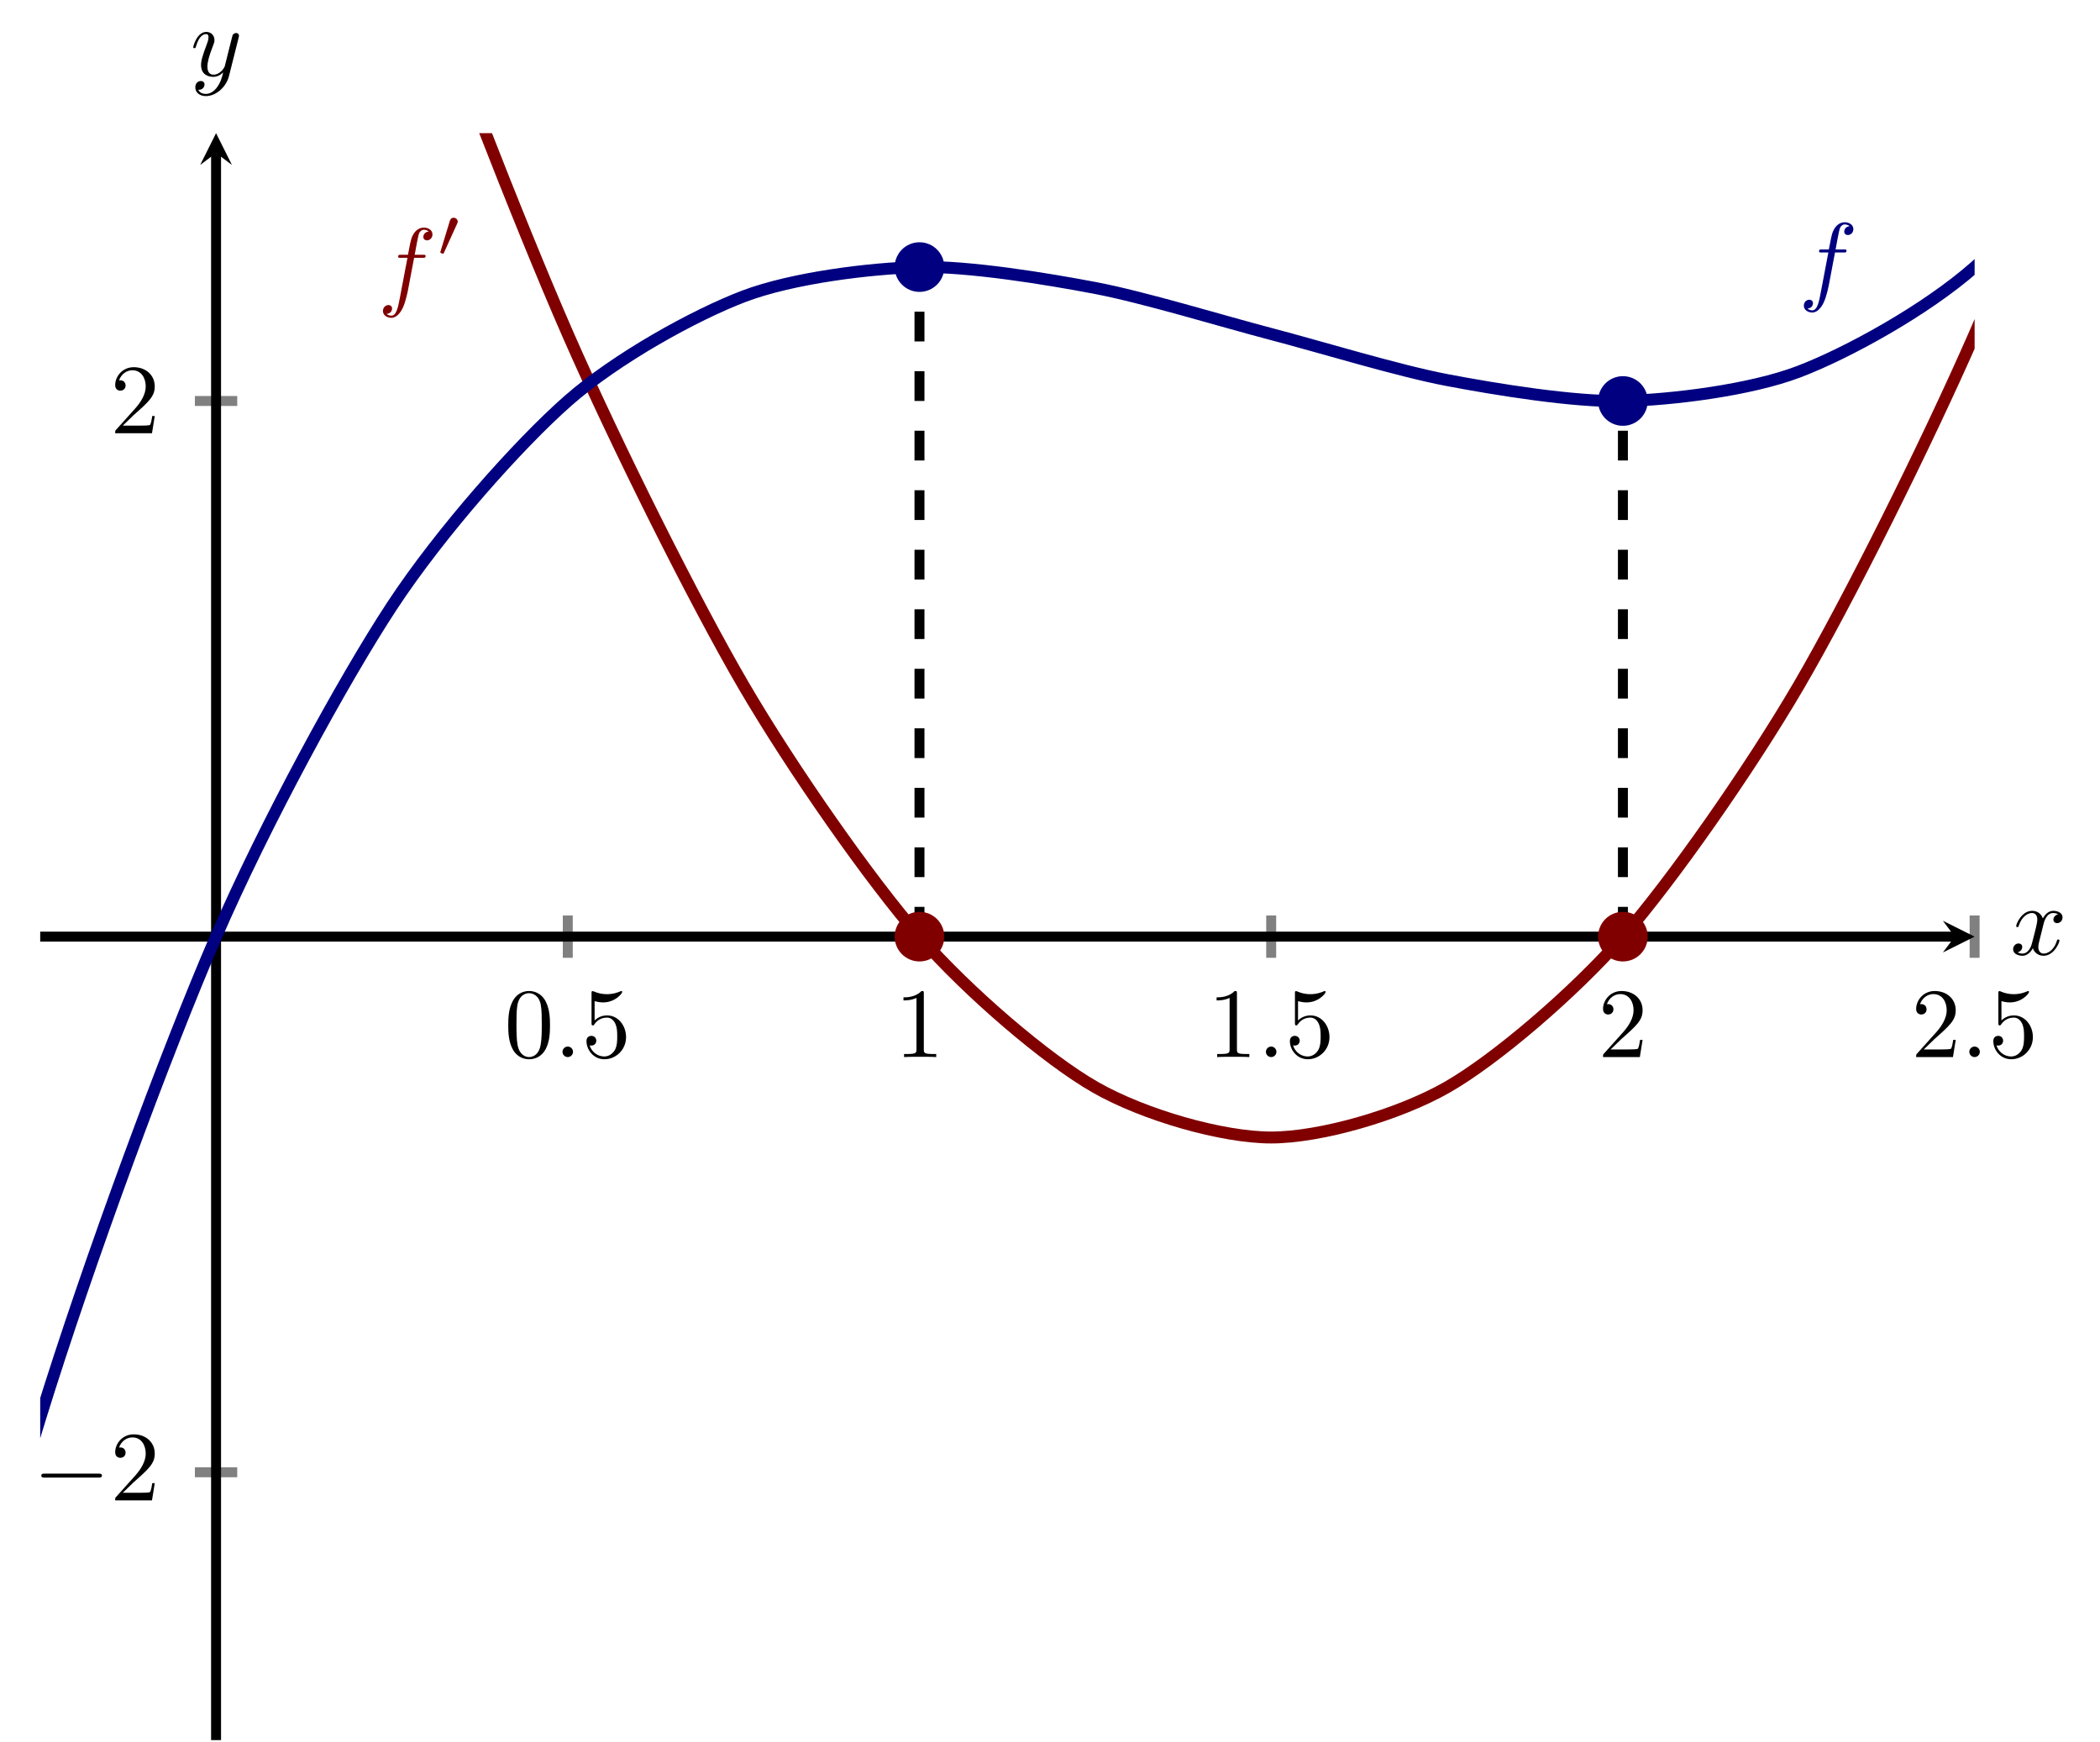 <?xml version="1.0" encoding="UTF-8" standalone="no"?>
<!DOCTYPE svg PUBLIC "-//W3C//DTD SVG 1.1//EN" "http://www.w3.org/Graphics/SVG/1.1/DTD/svg11.dtd">
<svg xmlns="http://www.w3.org/2000/svg" xmlns:xlink="http://www.w3.org/1999/xlink" version="1.1" width="210.9pt" height="175pt" viewBox="0 0 210.9 175">
<path transform="matrix(1,0,0,-1,-190.232,2393.976)" stroke-width="1" stroke-linecap="butt" stroke-miterlimit="10" stroke-linejoin="miter" fill="none" stroke="#808080" d="M 247.253 2297.777 L 247.253 2302.028 M 282.574 2297.777 L 282.574 2302.028 M 317.896 2297.777 L 317.896 2302.028 M 353.218 2297.777 L 353.218 2302.028 M 388.54 2297.777 L 388.54 2302.028 "/>
<path transform="matrix(1,0,0,-1,-190.232,2393.976)" stroke-width="1" stroke-linecap="butt" stroke-miterlimit="10" stroke-linejoin="miter" fill="none" stroke="#808080" d="M 209.805 2246.104 L 214.057 2246.104 M 209.805 2353.702 L 214.057 2353.702 "/>
<path transform="matrix(1,0,0,-1,-190.232,2393.976)" stroke-width="1" stroke-linecap="butt" stroke-miterlimit="10" stroke-linejoin="miter" fill="none" stroke="#000000" d="M 194.27 2299.903 L 386.547 2299.903 "/>
<path transform="matrix(1,0,0,-1,196.315,94.073)" d="M 1.993 0 L -1.196 1.594 L 0 0 L -1.196 -1.594 "/>
<path transform="matrix(1,0,0,-1,-190.232,2393.976)" stroke-width="1" stroke-linecap="butt" stroke-miterlimit="10" stroke-linejoin="miter" fill="none" stroke="#000000" d="M 211.931 2219.204 L 211.931 2378.608 "/>
<path transform="matrix(0,-1,-1,-0,21.699,15.368)" d="M 1.993 0 L -1.196 1.594 L 0 0 L -1.196 -1.594 "/>
<symbol id="font_0_1">
<path d="M .421 .342 C .421 .422 .416 .502 .381 .576 C .335 .672 .253 .688 .211 .688 C .151 .688 .078 .662 .037 .569 C .005 .5 0 .422 0 .342 C 0 .267 .004 .177 .045 .101 C .088 .02 .161 0 .21 0 C .264 0 .34 .021 .384 .116 C .416 .185 .421 .263 .421 .342 M .21 .022 C .171 .022 .112 .047 .094 .143 C .083 .203 .083 .295 .083 .354 C .083 .418 .083 .484 .091 .538 C .11 .657 .185 .666 .21 .666 C .243 .666 .309 .648 .328 .549 C .338 .493 .338 .417 .338 .354 C .338 .279 .338 .211 .327 .147 C .312 .052 .255 .022 .21 .022 Z "/>
</symbol>
<use xlink:href="#font_0_1" transform="matrix(9.963,0,0,-9.963,51.042,106.389)"/>
<symbol id="font_1_1">
<path d="M .106 .053 C .106 .082 .082 .106 .053 .106 C .024 .106 0 .082 0 .053 C 0 .024 .024 0 .053 0 C .082 0 .106 .024 .106 .053 Z "/>
</symbol>
<use xlink:href="#font_1_1" transform="matrix(9.963,0,0,-9.963,56.491,106.17)"/>
<symbol id="font_0_4">
<path d="M .399 .223 C .399 .342 .317 .442 .209 .442 C .161 .442 .118 .426 .082 .391 L .082 .586 C .102 .58 .135 .573 .167 .573 C .29 .573 .36 .664 .36 .677 C .36 .683 .357 .688 .35 .688 C .349 .688 .347 .688 .342 .685 C .322 .676 .273 .656 .206 .656 C .166 .656 .12 .663 .073 .684 C .065 .687 .063 .687 .061 .687 C .051 .687 .051 .679 .051 .663 L .051 .367 C .051 .349 .051 .341 .065 .341 C .072 .341 .074 .344 .078 .35 C .089 .366 .126 .42 .207 .42 C .259 .42 .284 .374 .292 .356 C .308 .319 .31 .28 .31 .23 C .31 .195 .31 .135 .286 .093 C .262 .054 .225 .028 .179 .028 C .106 .028 .049 .081 .032 .14 C .035 .139 .038 .138 .049 .138 C .082 .138 .099 .163 .099 .187 C .099 .211 .082 .236 .049 .236 C .035 .236 0 .229 0 .183 C 0 .097 .069 0 .181 0 C .297 0 .399 .096 .399 .223 Z "/>
</symbol>
<use xlink:href="#font_0_4" transform="matrix(9.963,0,0,-9.963,58.899,106.389)"/>
<symbol id="font_0_2">
<path d="M .205 .64 C .205 .664 .205 .666 .182 .666 C .12 .602 .032 .602 0 .602 L 0 .571 C .02 .571 .079 .571 .131 .597 L .131 .079 C .131 .043 .128 .031 .038 .031 L .006 .031 L .006 0 C .041 .003 .128 .003 .168 .003 C .208 .003 .295 .003 .33 0 L .33 .031 L .298 .031 C .208 .031 .205 .042 .205 .079 L .205 .64 Z "/>
</symbol>
<use xlink:href="#font_0_2" transform="matrix(9.963,0,0,-9.963,90.735,106.17)"/>
<use xlink:href="#font_0_2" transform="matrix(9.963,0,0,-9.963,122.182,106.17)"/>
<use xlink:href="#font_1_1" transform="matrix(9.963,0,0,-9.963,127.134,106.17)"/>
<use xlink:href="#font_0_4" transform="matrix(9.963,0,0,-9.963,129.542,106.389)"/>
<symbol id="font_0_3">
<path d="M .077 .077 L .183 .18 C .339 .318 .399 .372 .399 .472 C .399 .586 .309 .666 .187 .666 C .074 .666 0 .574 0 .485 C 0 .429 .05 .429 .053 .429 C .07 .429 .105 .441 .105 .482 C .105 .508 .087 .534 .052 .534 C .044 .534 .042 .534 .039 .533 C .062 .598 .116 .635 .174 .635 C .265 .635 .308 .554 .308 .472 C .308 .392 .258 .313 .203 .251 L .011 .037 C 0 .026 0 .024 0 0 L .371 0 L .399 .174 L .374 .174 C .369 .144 .362 .1 .352 .085 C .345 .077 .279 .077 .257 .077 L .077 .077 Z "/>
</symbol>
<use xlink:href="#font_0_3" transform="matrix(9.963,0,0,-9.963,160.989,106.17)"/>
<use xlink:href="#font_0_3" transform="matrix(9.963,0,0,-9.963,192.436,106.17)"/>
<use xlink:href="#font_1_1" transform="matrix(9.963,0,0,-9.963,197.776,106.17)"/>
<use xlink:href="#font_0_4" transform="matrix(9.963,0,0,-9.963,200.185,106.389)"/>
<symbol id="font_2_1">
<path d="M .576 0 C .593 0 .611 0 .611 .02 C .611 .04 .593 .04 .576 .04 L .035 .04 C .018 .04 0 .04 0 .02 C 0 0 .018 0 .035 0 L .576 0 Z "/>
</symbol>
<use xlink:href="#font_2_1" transform="matrix(9.963,0,0,-9.963,4.148,148.406)"/>
<use xlink:href="#font_0_3" transform="matrix(9.963,0,0,-9.963,11.567,150.697)"/>
<use xlink:href="#font_0_3" transform="matrix(9.963,0,0,-9.963,11.567,43.515)"/>
<clipPath id="cp3">
<path transform="matrix(1,0,0,-1,-190.232,2393.976)" d="M 194.27 2219.204 L 388.54 2219.204 L 388.54 2380.601 L 194.27 2380.601 Z "/>
</clipPath>
<g clip-path="url(#cp3)">
<path transform="matrix(1,0,0,-1,-190.232,2393.976)" stroke-width="1" stroke-linecap="butt" stroke-dasharray="2.989,2.989" stroke-miterlimit="10" stroke-linejoin="miter" fill="none" stroke="#000000" d="M 282.574 2299.903 L 282.574 2367.151 "/>
<path transform="matrix(1,0,0,-1,-190.232,2393.976)" stroke-width="1" stroke-linecap="butt" stroke-dasharray="2.989,2.989" stroke-miterlimit="10" stroke-linejoin="miter" fill="none" stroke="#000000" d="M 353.218 2299.903 L 353.218 2353.702 "/>
<path transform="matrix(1,0,0,-1,-190.232,2393.976)" stroke-width="1.196" stroke-linecap="butt" stroke-miterlimit="10" stroke-linejoin="miter" fill="none" stroke="#800000" d="M 0 3913.869 C 0 3913.869 12.76 3784.928 17.661 3737.342 C 22.562 3689.755 30.421 3615.688 35.322 3570.901 C 40.223 3526.114 48.082 3456.536 52.983 3414.548 C 57.884 3372.561 65.743 3307.471 70.644 3268.282 C 75.544 3229.094 83.404 3168.494 88.304 3132.104 C 93.205 3095.715 101.065 3039.603 105.965 3006.013 C 110.866 2972.423 118.725 2920.8 123.626 2890.009 C 128.527 2859.218 136.386 2812.084 141.287 2784.093 C 146.188 2756.101 154.047 2713.456 158.948 2688.263 C 163.849 2663.071 171.708 2624.915 176.609 2602.521 C 181.51 2580.128 189.369 2546.461 194.27 2526.867 C 199.171 2507.272 207.03 2478.094 211.931 2461.299 C 216.832 2444.504 224.691 2419.815 229.592 2405.819 C 234.493 2391.823 242.352 2371.623 247.253 2360.426 C 252.153 2349.23 260.013 2333.518 264.913 2325.121 C 269.814 2316.723 277.674 2305.501 282.574 2299.903 C 287.475 2294.304 295.334 2287.571 300.235 2284.772 C 305.136 2281.972 312.995 2279.728 317.896 2279.728 C 322.797 2279.728 330.656 2281.972 335.557 2284.772 C 340.458 2287.571 348.317 2294.304 353.218 2299.903 C 358.119 2305.501 365.978 2316.723 370.879 2325.121 C 375.78 2333.518 383.639 2349.23 388.54 2360.426 C 393.441 2371.623 401.3 2391.823 406.201 2405.819 C 411.101 2419.815 423.862 2461.299 423.862 2461.299 "/>
<path transform="matrix(1,0,0,-1,-190.232,2393.976)" stroke-width="1.196" stroke-linecap="butt" stroke-miterlimit="10" stroke-linejoin="miter" fill="none" stroke="#000080" d="M 0 0 C 0 0 12.76 281.378 17.661 381.216 C 22.562 481.053 30.421 631.269 35.322 719.56 C 40.223 807.851 48.082 940.111 52.983 1017.556 C 57.884 1095 65.743 1210.427 70.644 1277.724 C 75.544 1345.021 83.404 1444.736 88.304 1502.586 C 93.205 1560.436 101.065 1645.563 105.965 1694.665 C 110.866 1743.767 118.725 1815.427 123.626 1856.482 C 128.527 1897.537 136.386 1956.852 141.287 1990.559 C 146.188 2024.266 154.047 2072.359 158.948 2099.418 C 163.849 2126.476 171.708 2164.469 176.609 2185.58 C 181.51 2206.691 189.369 2235.706 194.27 2251.568 C 199.171 2267.43 207.03 2288.589 211.931 2299.903 C 216.832 2311.216 224.691 2325.642 229.592 2333.106 C 234.493 2340.571 242.352 2349.386 247.253 2353.702 C 252.153 2358.017 260.013 2362.343 264.913 2364.209 C 269.814 2366.075 277.674 2367.035 282.574 2367.151 C 287.475 2367.268 295.334 2365.983 300.235 2365.05 C 305.136 2364.117 312.995 2361.709 317.896 2360.426 C 322.797 2359.143 330.656 2356.736 335.557 2355.803 C 340.458 2354.87 348.317 2353.585 353.218 2353.702 C 358.119 2353.818 365.978 2354.777 370.879 2356.644 C 375.78 2358.51 383.639 2362.836 388.54 2367.151 C 393.441 2371.467 401.3 2380.282 406.201 2387.746 C 411.101 2395.211 423.862 2420.95 423.862 2420.95 "/>
<symbol id="font_1_2">
<path d="M .314 .605 L .4 .605 C .42 .605 .43 .605 .43 .625 C .43 .636 .42 .636 .403 .636 L .32 .636 L .341 .75 C .345 .771 .359 .842 .365 .854 C .374 .873 .391 .888 .412 .888 C .416 .888 .442 .888 .461 .87 C .417 .866 .407 .831 .407 .816 C .407 .793 .425 .781 .444 .781 C .47 .781 .499 .803 .499 .841 C .499 .887 .453 .91 .412 .91 C .378 .91 .315 .892 .285 .793 C .279 .772 .276 .762 .252 .636 L .183 .636 C .164 .636 .153 .636 .153 .617 C .153 .605 .162 .605 .181 .605 L .247 .605 L .172 .21 C .154 .113 .137 .022 .085 .022 C .081 .022 .056 .022 .037 .04 C .083 .043 .092 .079 .092 .094 C .092 .117 .074 .129 .055 .129 C .029 .129 0 .107 0 .069 C 0 .024 .044 0 .085 0 C .14 0 .18 .059 .198 .097 C .23 .16 .253 .281 .254 .288 L .314 .605 Z "/>
</symbol>
<use xlink:href="#font_1_2" transform="matrix(9.963,0,0,-9.963,181.158,31.389)" fill="#000080"/>
<use xlink:href="#font_1_2" transform="matrix(9.963,0,0,-9.963,38.46,31.923)" fill="#800000"/>
<symbol id="font_4_1">
<path d="M .242 .431 C .25 .448 .251 .456 .251 .463 C .251 .494 .223 .518 .192 .518 C .154 .518 .142 .487 .137 .471 L .005 .038 C .004 .036 0 .023 0 .022 C 0 .01 .031 0 .039 0 C .046 0 .047 .002 .054 .017 L .242 .431 Z "/>
</symbol>
<use xlink:href="#font_4_1" transform="matrix(6.974,0,0,-6.974,44.217,25.482)" fill="#800000"/>
</g>
<path transform="matrix(1,0,0,-1,-190.232,2393.976)" d="M 284.567 2299.903 C 284.567 2301.003 283.675 2301.895 282.574 2301.895 C 281.474 2301.895 280.582 2301.003 280.582 2299.903 C 280.582 2298.802 281.474 2297.91 282.574 2297.91 C 283.675 2297.91 284.567 2298.802 284.567 2299.903 Z M 282.574 2299.903 " fill="#800000"/>
<path transform="matrix(1,0,0,-1,-190.232,2393.976)" stroke-width="1" stroke-linecap="butt" stroke-miterlimit="10" stroke-linejoin="miter" fill="none" stroke="#800000" d="M 284.567 2299.903 C 284.567 2301.003 283.675 2301.895 282.574 2301.895 C 281.474 2301.895 280.582 2301.003 280.582 2299.903 C 280.582 2298.802 281.474 2297.91 282.574 2297.91 C 283.675 2297.91 284.567 2298.802 284.567 2299.903 Z M 282.574 2299.903 "/>
<path transform="matrix(1,0,0,-1,-190.232,2393.976)" d="M 355.211 2299.903 C 355.211 2301.003 354.318 2301.895 353.218 2301.895 C 352.118 2301.895 351.225 2301.003 351.225 2299.903 C 351.225 2298.802 352.118 2297.91 353.218 2297.91 C 354.318 2297.91 355.211 2298.802 355.211 2299.903 Z M 353.218 2299.903 " fill="#800000"/>
<path transform="matrix(1,0,0,-1,-190.232,2393.976)" stroke-width="1" stroke-linecap="butt" stroke-miterlimit="10" stroke-linejoin="miter" fill="none" stroke="#800000" d="M 355.211 2299.903 C 355.211 2301.003 354.318 2301.895 353.218 2301.895 C 352.118 2301.895 351.225 2301.003 351.225 2299.903 C 351.225 2298.802 352.118 2297.91 353.218 2297.91 C 354.318 2297.91 355.211 2298.802 355.211 2299.903 Z M 353.218 2299.903 "/>
<path transform="matrix(1,0,0,-1,-190.232,2393.976)" d="M 284.567 2367.151 C 284.567 2368.252 283.675 2369.144 282.574 2369.144 C 281.474 2369.144 280.582 2368.252 280.582 2367.151 C 280.582 2366.051 281.474 2365.159 282.574 2365.159 C 283.675 2365.159 284.567 2366.051 284.567 2367.151 Z M 282.574 2367.151 " fill="#000080"/>
<path transform="matrix(1,0,0,-1,-190.232,2393.976)" stroke-width="1" stroke-linecap="butt" stroke-miterlimit="10" stroke-linejoin="miter" fill="none" stroke="#000080" d="M 284.567 2367.151 C 284.567 2368.252 283.675 2369.144 282.574 2369.144 C 281.474 2369.144 280.582 2368.252 280.582 2367.151 C 280.582 2366.051 281.474 2365.159 282.574 2365.159 C 283.675 2365.159 284.567 2366.051 284.567 2367.151 Z M 282.574 2367.151 "/>
<path transform="matrix(1,0,0,-1,-190.232,2393.976)" d="M 355.211 2353.702 C 355.211 2354.802 354.318 2355.694 353.218 2355.694 C 352.118 2355.694 351.225 2354.802 351.225 2353.702 C 351.225 2352.601 352.118 2351.709 353.218 2351.709 C 354.318 2351.709 355.211 2352.601 355.211 2353.702 Z M 353.218 2353.702 " fill="#000080"/>
<path transform="matrix(1,0,0,-1,-190.232,2393.976)" stroke-width="1" stroke-linecap="butt" stroke-miterlimit="10" stroke-linejoin="miter" fill="none" stroke="#000080" d="M 355.211 2353.702 C 355.211 2354.802 354.318 2355.694 353.218 2355.694 C 352.118 2355.694 351.225 2354.802 351.225 2353.702 C 351.225 2352.601 352.118 2351.709 353.218 2351.709 C 354.318 2351.709 355.211 2352.601 355.211 2353.702 Z M 353.218 2353.702 "/>
<symbol id="font_1_3">
<path d="M .305 .313 C .311 .339 .334 .431 .404 .431 C .409 .431 .433 .431 .454 .418 C .426 .413 .406 .388 .406 .364 C .406 .348 .417 .329 .444 .329 C .466 .329 .498 .347 .498 .387 C .498 .439 .439 .453 .405 .453 C .347 .453 .312 .4 .3 .377 C .275 .443 .221 .453 .192 .453 C .088 .453 .031 .324 .031 .299 C .031 .289 .041 .289 .043 .289 C .051 .289 .054 .291 .056 .3 C .09 .406 .156 .431 .19 .431 C .209 .431 .244 .422 .244 .364 C .244 .333 .227 .266 .19 .126 C .174 .064 .139 .022 .095 .022 C .089 .022 .066 .022 .045 .035 C .07 .04 .092 .061 .092 .089 C .092 .116 .07 .124 .055 .124 C .025 .124 0 .098 0 .066 C 0 .02 .05 0 .094 0 C .16 0 .196 .07 .199 .076 C .211 .039 .247 0 .307 0 C .41 0 .467 .129 .467 .154 C .467 .164 .458 .164 .455 .164 C .446 .164 .444 .16 .442 .153 C .409 .046 .341 .022 .309 .022 C .27 .022 .254 .054 .254 .088 C .254 .11 .26 .132 .271 .176 L .305 .313 Z "/>
</symbol>
<use xlink:href="#font_1_3" transform="matrix(9.963,0,0,-9.963,202.174,95.995)"/>
<symbol id="font_1_4">
<path d="M .457 .586 C .461 .6 .461 .602 .461 .609 C .461 .627 .447 .636 .432 .636 C .422 .636 .406 .63 .397 .615 C .395 .61 .387 .579 .383 .561 C .376 .535 .369 .508 .363 .481 L .318 .301 C .314 .286 .271 .216 .205 .216 C .154 .216 .143 .26 .143 .297 C .143 .343 .16 .405 .194 .493 C .21 .534 .214 .545 .214 .565 C .214 .61 .182 .647 .132 .647 C .037 .647 0 .502 0 .493 C 0 .483 .01 .483 .012 .483 C .022 .483 .023 .485 .028 .501 C .055 .595 .095 .625 .129 .625 C .137 .625 .154 .625 .154 .593 C .154 .568 .144 .542 .137 .523 C .097 .417 .079 .36 .079 .313 C .079 .224 .142 .194 .201 .194 C .24 .194 .274 .211 .302 .239 C .289 .187 .277 .138 .237 .085 C .211 .051 .173 .022 .127 .022 C .113 .022 .068 .025 .051 .064 C .067 .064 .08 .064 .094 .076 C .104 .085 .114 .098 .114 .117 C .114 .148 .087 .152 .077 .152 C .054 .152 .021 .136 .021 .087 C .021 .037 .065 0 .127 0 C .23 0 .333 .091 .361 .204 L .457 .586 Z "/>
</symbol>
<use xlink:href="#font_1_4" transform="matrix(9.963,0,0,-9.963,19.405,9.652)"/>
</svg>
